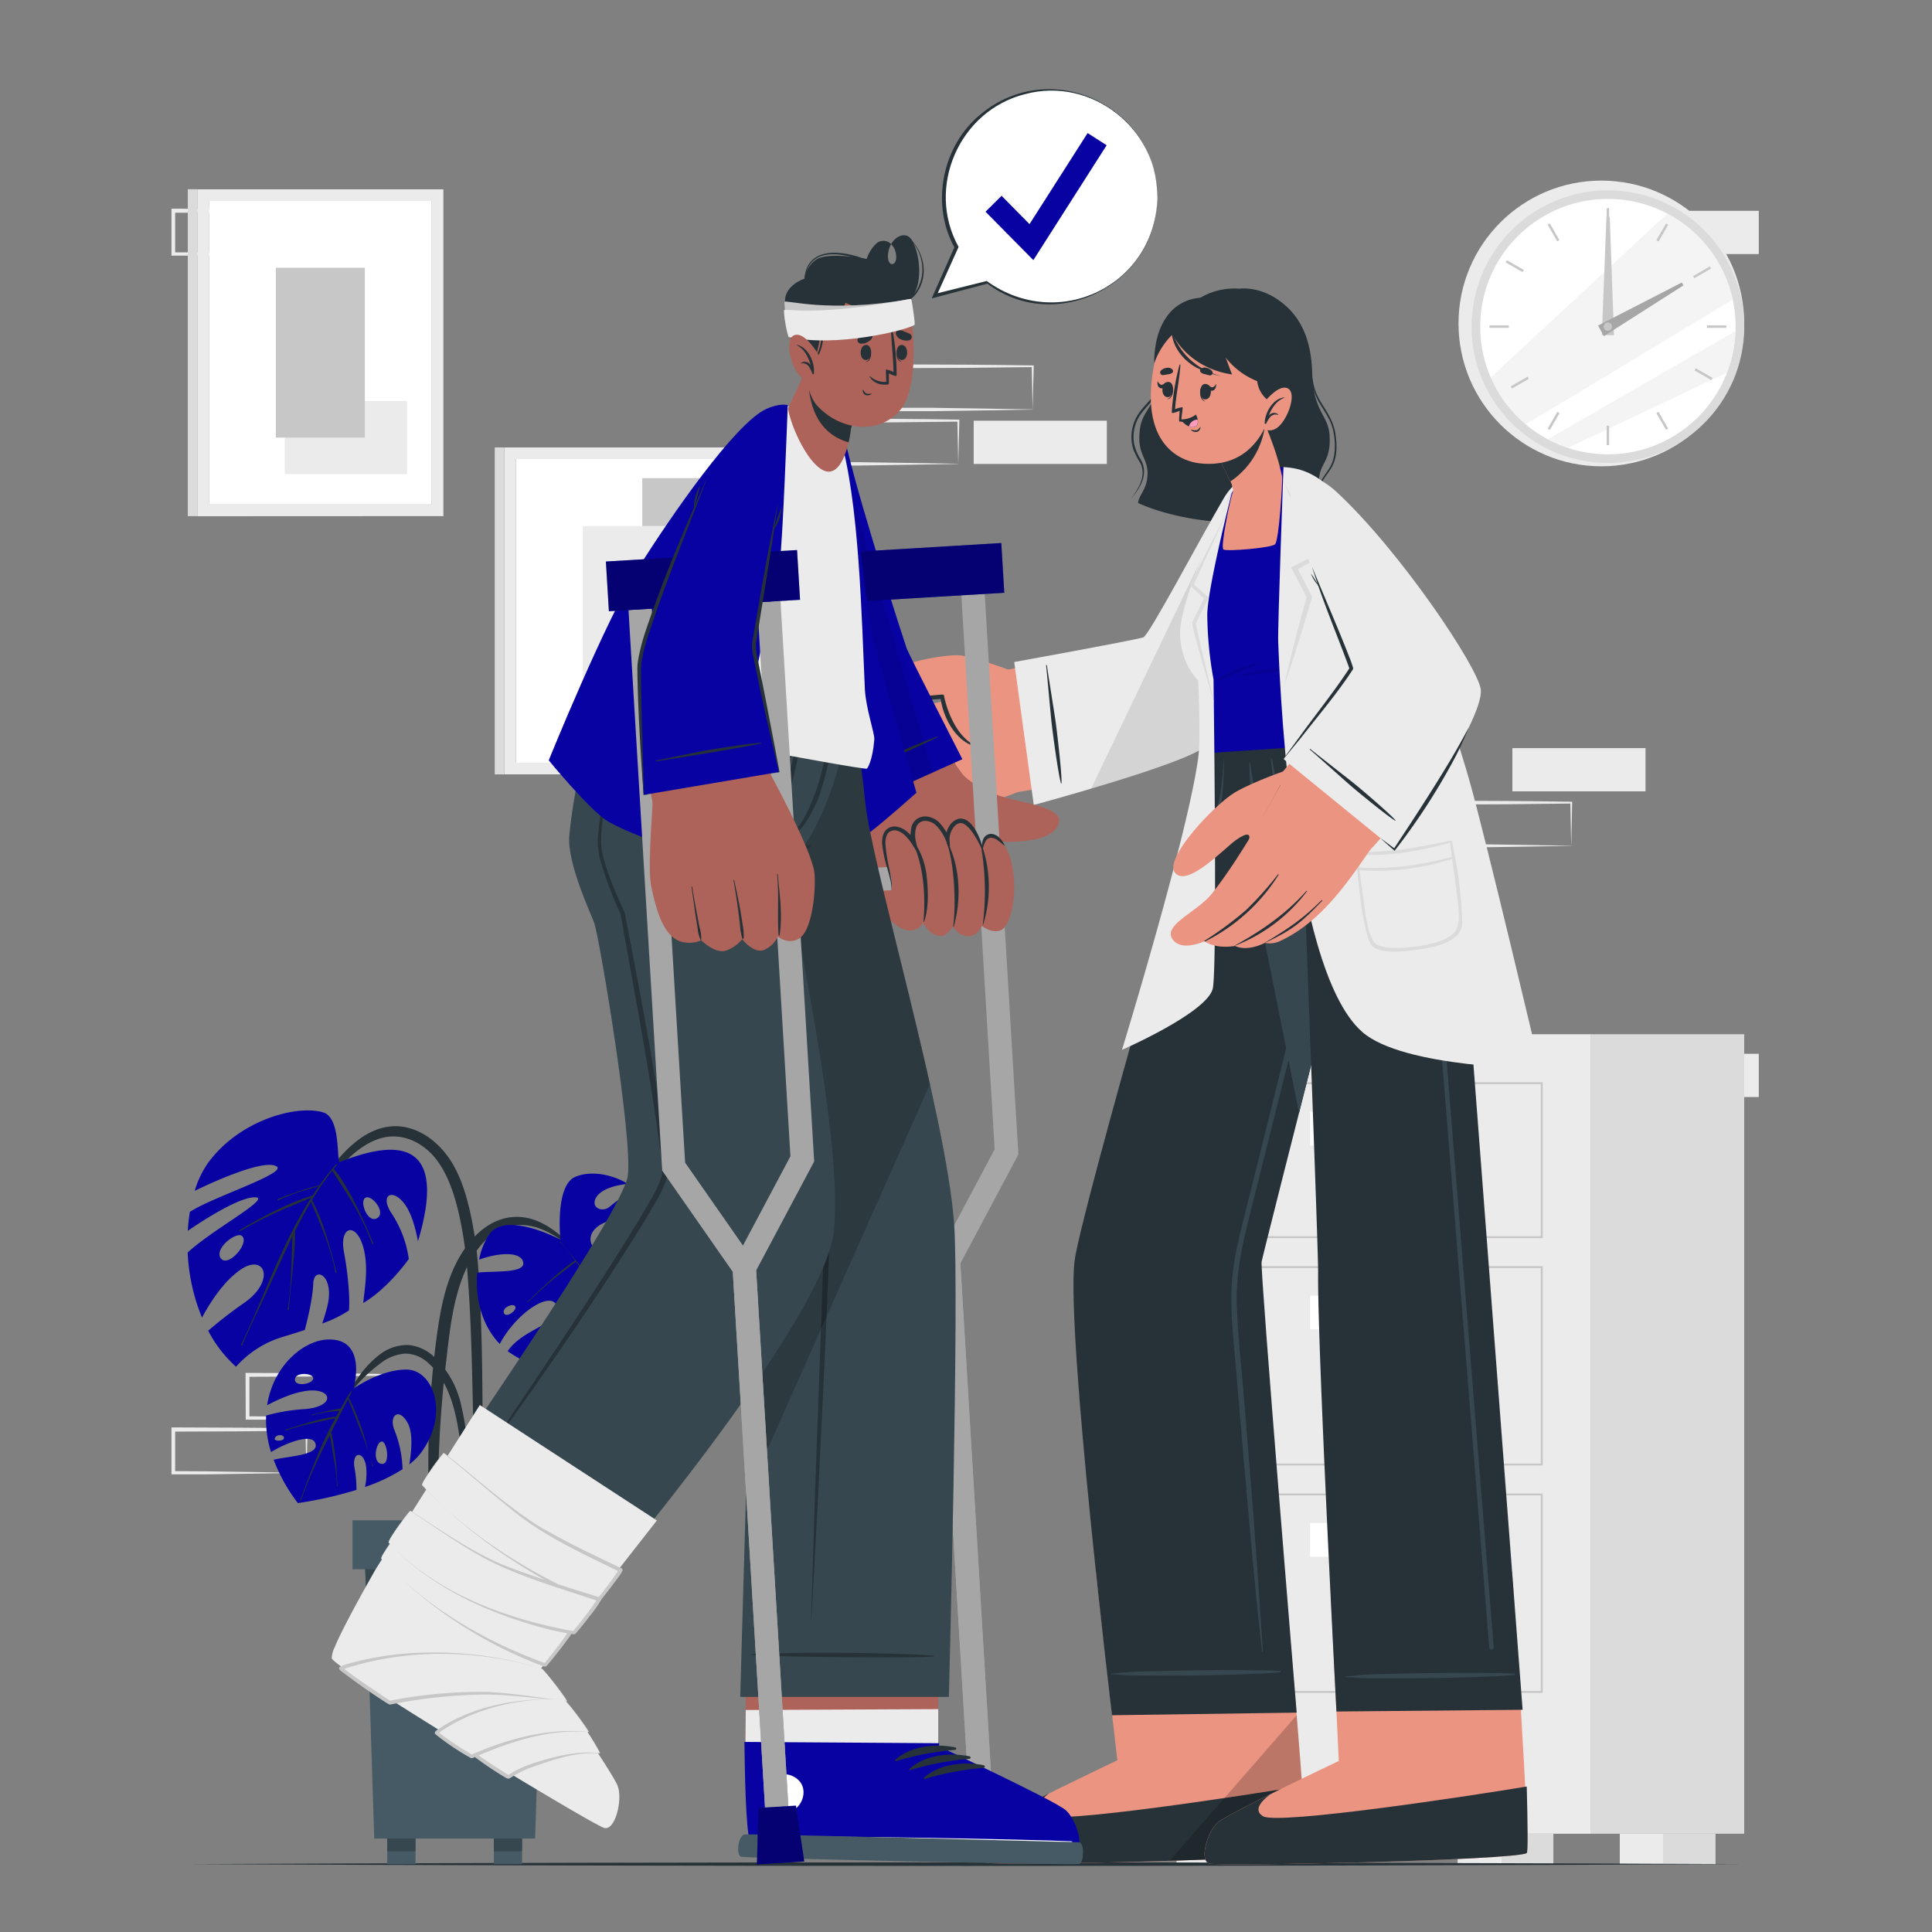 <svg xmlns="http://www.w3.org/2000/svg" viewBox="0 0 500 500"><rect x="0" y="0" width="500" height="500" fill="#808080" stroke="none"/><g id="freepik--background-complete--inject-66"><path d="M98.51,367c-5.74.1-20.21.35-25.76.41l-8.7,0H63.6V367l-.05-11.19v-.5h.5l17.23.07c4.29,0,12.94.13,17.23.19h.25v.24L98.51,367Zm0,0-.24-11.19.24.24c-4.3.06-12.93.15-17.23.19l-17.23.07.5-.5,0,11.19-.46-.46,8.54.05c5.46.06,20.27.31,25.92.41Z" style="fill:#ebebeb"></path><path d="M79.29,381.15c-5.74.1-20.22.35-25.77.41l-8.69,0h-.45v-.46l0-11.19v-.5h.5l17.23.07c4.29,0,12.94.13,17.23.19h.25V370l-.24,11.19Zm0,0L79.05,370l.24.24c-4.3.06-12.93.15-17.23.19l-17.23.07.5-.5,0,11.19-.45-.46,8.54.05c5.46.06,20.27.31,25.92.41Z" style="fill:#ebebeb"></path><rect x="391.4" y="193.61" width="34.46" height="11.19" style="fill:#ebebeb"></rect><path d="M406.63,218.91c-5.74.1-20.21.35-25.76.41l-8.7.05h-.45v-.46l-.05-11.19v-.5h.5l17.23.07c4.29,0,12.94.13,17.23.19h.25v.24l-.24,11.19Zm0,0-.24-11.19.24.24c-4.3.06-12.93.15-17.23.19l-17.23.07.5-.5,0,11.19-.46-.45,8.54,0c5.46.06,20.27.31,25.92.41Z" style="fill:#ebebeb"></path><path d="M79.29,65.75c-5.74.1-20.22.35-25.77.41l-8.69,0h-.45v-.46l0-11.19v-.5h.5l17.23.07c4.29,0,12.94.13,17.23.19h.25v.24l-.24,11.19Zm0,0-.24-11.19.24.24c-4.3.06-12.93.15-17.23.19l-17.23.07.5-.5,0,11.19-.45-.45,8.54,0c5.46.06,20.27.31,25.92.41Z" style="fill:#ebebeb"></path><path d="M267.23,106c-5.74.1-20.22.35-25.77.41l-8.69,0h-.45V106l0-11.19v-.5h.5l17.23.07c4.29,0,12.94.13,17.23.19h.25v.24L267.23,106Zm0,0L267,94.77l.24.24c-4.3.06-12.93.15-17.23.19l-17.23.07.5-.5L233.22,106l-.45-.46,8.54,0c5.46.06,20.27.31,25.92.41Z" style="fill:#ebebeb"></path><path d="M248,120.07c-5.74.1-20.22.35-25.77.41l-8.69,0h-.46v-.46l0-11.19v-.5h.5l17.23.07c4.29,0,12.94.13,17.23.19h.24v.24L248,120.07Zm0,0-.24-11.19.24.24c-4.3.06-12.94.15-17.23.19l-17.23.07.5-.5L214,120.07l-.45-.46,8.53,0c5.47.06,20.28.31,25.93.41Z" style="fill:#ebebeb"></path><rect x="251.99" y="108.88" width="34.46" height="11.19" style="fill:#ebebeb"></rect><rect x="420.71" y="272.72" width="34.46" height="11.19" style="fill:#ebebeb"></rect><rect x="420.71" y="54.56" width="34.46" height="11.19" style="fill:#ebebeb"></rect><rect x="294.75" y="267.66" width="117.01" height="206.91" style="fill:#ebebeb"></rect><rect x="411.76" y="267.66" width="39.64" height="206.91" style="fill:#dbdbdb"></rect><path d="M399.26,320.43h-92V280.08h92Zm-91.51-.5h91V280.58h-91Z" style="fill:#c7c7c7"></path><rect x="339.05" y="287.72" width="28.41" height="8.72" style="fill:#fff"></rect><path d="M399.26,379.27h-92V327.68h92Zm-91.51-.5h91V328.18h-91Z" style="fill:#c7c7c7"></path><rect x="339.05" y="335.32" width="28.41" height="8.72" style="fill:#fff"></rect><path d="M399.26,438.12h-92v-51.6h92Zm-91.51-.5h91V387h-91Z" style="fill:#c7c7c7"></path><rect x="339.05" y="394.16" width="28.41" height="8.72" style="fill:#fff"></rect><rect x="430.58" y="474.57" width="13.41" height="7.87" transform="translate(874.56 957.01) rotate(180)" style="fill:#dbdbdb"></rect><rect x="419.2" y="474.57" width="11.37" height="7.87" style="fill:#ebebeb"></rect><rect x="388.6" y="474.57" width="13.41" height="7.87" transform="translate(790.61 957.01) rotate(180)" style="fill:#dbdbdb"></rect><rect x="377.23" y="474.57" width="11.37" height="7.87" style="fill:#ebebeb"></rect><rect x="315.87" y="474.57" width="13.41" height="7.87" transform="translate(645.15 957.01) rotate(180)" style="fill:#dbdbdb"></rect><rect x="304.5" y="474.57" width="11.37" height="7.87" style="fill:#ebebeb"></rect><circle cx="414.43" cy="83.71" r="36.97" style="fill:#ebebeb"></circle><circle cx="416.12" cy="84.53" r="35.28" transform="translate(290.12 490.03) rotate(-84.22)" style="fill:#dbdbdb"></circle><circle cx="416.12" cy="84.53" r="33.05" transform="translate(296.93 492.08) rotate(-85.18)" style="fill:#fff"></circle><path d="M448.42,77.52c-15.05,9.12-39.78,24.08-53.61,32.28a33.14,33.14,0,0,1-9-12.15l45.73-42.38A33.09,33.09,0,0,1,448.42,77.52Z" style="fill:#ebebeb;opacity:0.5"></path><path d="M449.15,85.69A32.78,32.78,0,0,1,447,96.43l-41.22,19.49a32.48,32.48,0,0,1-5.2-2.24C413,106.49,435.74,93.4,449.15,85.69Z" style="fill:#ebebeb;opacity:0.5"></path><rect x="415.8" y="53.88" width="0.64" height="5.01" style="fill:#c7c7c7"></rect><rect x="401.73" y="57.65" width="0.64" height="5.01" transform="translate(23.78 209.07) rotate(-30)" style="fill:#c7c7c7"></rect><rect x="391.43" y="67.95" width="0.64" height="5.01" transform="matrix(0.5, -0.87, 0.87, 0.5, 134.84, 374.48)" style="fill:#c7c7c7"></rect><rect x="385.47" y="84.21" width="5.01" height="0.64" style="fill:#c7c7c7"></rect><rect x="389.24" y="98.29" width="5.01" height="0.64" transform="matrix(0.87, -0.5, 0.5, 0.87, 3.19, 209.1)" style="fill:#c7c7c7"></rect><rect x="399.54" y="108.59" width="5.01" height="0.64" transform="translate(106.88 402.81) rotate(-60.03)" style="fill:#c7c7c7"></rect><rect x="415.8" y="110.17" width="0.64" height="5.01" style="fill:#c7c7c7"></rect><rect x="429.87" y="106.4" width="0.64" height="5.01" transform="translate(3.18 229.69) rotate(-30)" style="fill:#c7c7c7"></rect><rect x="440.18" y="96.1" width="0.64" height="5.01" transform="matrix(0.5, -0.87, 0.87, 0.5, 134.84, 430.77)" style="fill:#c7c7c7"></rect><rect x="441.76" y="84.21" width="5.01" height="0.64" style="fill:#c7c7c7"></rect><rect x="437.99" y="70.14" width="5.01" height="0.64" transform="translate(23.79 229.7) rotate(-30)" style="fill:#c7c7c7"></rect><rect x="427.69" y="59.84" width="5.01" height="0.64" transform="translate(163.13 402.74) rotate(-60.02)" style="fill:#c7c7c7"></rect><polygon points="416.6 56.15 417.69 86.76 414.55 86.72 415.75 56.14 416.6 56.15" style="fill:#c7c7c7"></polygon><polygon points="435.67 73.86 415.07 87 413.58 84.25 435.26 73.11 435.67 73.86" style="fill:#a6a6a6"></polygon><path d="M417.19,84.53a1.07,1.07,0,1,1-1.07-1.07A1.07,1.07,0,0,1,417.19,84.53Z" style="fill:#c7c7c7"></path><rect x="133.51" y="118.8" width="57.69" height="78.6" style="fill:#fff"></rect><rect x="166.22" y="123.74" width="15.06" height="64.43" style="fill:#c7c7c7"></rect><path d="M194.2,200.4V115.8H130.51v84.6Zm-60.69-81.6H191.2v78.6H133.51Z" style="fill:#ebebeb"></path><rect x="150.84" y="136.12" width="23.04" height="43.95" style="fill:#ebebeb"></rect><rect x="128.05" y="115.79" width="2.46" height="84.61" transform="translate(258.55 316.2) rotate(180)" style="fill:#dbdbdb"></rect><rect x="54.06" y="51.97" width="57.69" height="78.6" style="fill:#fff"></rect><rect x="73.7" y="103.78" width="31.65" height="18.93" style="fill:#ebebeb"></rect><path d="M114.75,133.57V49H51.06v84.6ZM54.06,52h57.69v78.6H54.06Z" style="fill:#ebebeb"></path><rect x="71.39" y="69.3" width="23.03" height="43.95" style="fill:#c7c7c7"></rect><rect x="48.6" y="48.96" width="2.46" height="84.61" transform="translate(99.66 182.54) rotate(180)" style="fill:#dbdbdb"></rect></g><g id="freepik--Floor--inject-66"><path d="M48.6,482.44c129-.61,273.77-.62,402.8,0-129,.62-273.77.61-402.8,0Z" style="fill:#263238"></path></g><g id="freepik--Plant--inject-66"><path d="M123.86,329.55a100.66,100.66,0,0,0-2.37-16.67c-1.17-4.93-2.84-10-5.95-14.06-2.84-3.72-6.93-6.69-11.67-7.27C99.3,291,95,293,91.58,295.91c-4.24,3.56-7.48,8.29-10.53,12.87A158.31,158.31,0,0,0,72,324.7c-.09.18.18.33.27.15a98,98,0,0,1,8.14-13.32,82.7,82.7,0,0,1,9.36-11.34c3.14-3.06,7.13-5.93,11.68-6.07s8.69,2.39,11.42,5.88c3,3.9,4.59,8.77,5.75,13.51a101.27,101.27,0,0,1,2.35,15.87c.89,11,1.13,22,1.38,33q.21,9.34.28,18.69,0,4.74.08,9.47a56.87,56.87,0,0,0,.37,9.14c.1.61,1.1.55,1.21,0a54.39,54.39,0,0,0,.41-8.66c0-3,.08-6,.11-9q.08-8.71.07-17.45C124.8,352.92,124.66,341.2,123.86,329.55Z" style="fill:#263238"></path><path d="M88,300.73c-1,.39.36-11.31-4.25-12.8-6.52-2.12-21.46,1.7-29.74,12.8a24.5,24.5,0,0,0-3.61,7.45c4.11-2,17.71-8.28,21.12-6.35,3.1,1.76-16.38,7.87-22.38,11.8a47.57,47.57,0,0,0-.54,4.91c3.51-2.42,13.07-8.68,17.34-8.68,4.74,0-11,8.33-17.37,14.3A50,50,0,0,0,52.28,341c1.63-3.08,5.22-9.09,9.86-12.33,6.43-4.5,9.25,2.73,1.14,8.45-4.32,3-7.43,5.57-9.4,7.27a33,33,0,0,0,7.2,9.32,26.44,26.44,0,0,1,10.57-7.22c1.57-.55,4.14-1.26,7.23-2.3.54-2,2.06-8.09,2.19-12,.18-4.76,5.82-2.12,3.53,6.33-.43,1.59-.83,2.9-1.2,4a31.56,31.56,0,0,0,6.9-3.37c.3-2.77-.16-9.14-1.29-15.15-1.41-7.49,4.29-8,5.53,1.41.57,4.35-.26,8.87-.53,11.8,6.45-3.76,11.79-11.39,11.79-11.39a28.62,28.62,0,0,0-4.46-11.8c-3.18-4.79.26-6.67,3.43-2.35,1.77,2.41,2.82,6.46,3.4,9.56C115,298.54,106.56,293.27,88,300.73ZM57.12,325.62c-1.76-2.55,4.32-7.22,5.63-5.63C64.45,322,58.88,328.18,57.12,325.62Zm40.64-10.47c-2.47,1.79-4.83-4.13-3.23-5.14S99.86,313.62,97.76,315.15Z" style="fill:#0802A3"></path><path d="M92.1,311.82c-.83-1.65-1.71-3.3-2.66-4.89a29.42,29.42,0,0,0-3.06-4.44c.26-.32.52-.65.79-1,.11-.13-.08-.32-.19-.19l-.91,1.08a.24.24,0,0,0-.13.15c-1.15,1.37-2.22,2.79-3.25,4.23a47.93,47.93,0,0,0-5.38,1.56c-1.82.61-3.62,1.24-5.39,2-.18.08-.09.39.09.3,1.75-.77,3.53-1.52,5.34-2.13s3.46-1,5.2-1.52c-.57.8-1.12,1.6-1.65,2.42a64,64,0,0,0-9.52,3.88c-3.21,1.53-6.31,3.3-9.39,5.09-.17.1,0,.37.17.26a103,103,0,0,1,9.34-4.83c3-1.4,6.06-2.54,9.06-3.87C73,321.74,68.46,335.36,62.39,348c-.08.18.2.33.28.15,1.85-4.43,4-8.74,6-13.09,1.81-3.9,3.58-7.83,5.39-11.74.53-1.14,1.08-2.28,1.63-3.42-.33,6.3-.19,12.72-1.23,18.95a.16.16,0,1,0,.31,0c.44-6.74,1.63-13.38,1.58-20.15,0,0,0-.06,0-.09,1.29-2.58,2.65-5.12,4.13-7.59,2.51,5.9,5.14,11.89,6.31,18.23,0,.19.36.11.3-.09-1.7-6.36-3.28-12.72-6.34-18.59A71.48,71.48,0,0,1,86,302.91c.84,1.57,1.92,3,2.87,4.55s1.85,2.94,2.72,4.45a64.79,64.79,0,0,1,4.73,10c.07.19.38.09.3-.09C95.22,318.46,93.76,315.08,92.1,311.82Z" style="fill:#263238"></path><path d="M151.75,326.18c-4.86-4.87-10.5-11.27-18-11.25-7.24,0-12.57,5.84-15.63,11.86-3.2,6.29-4.35,13.41-5.26,20.34a249.4,249.4,0,0,0-1.92,25c-.13,4.64-.11,9.29,0,13.93A92,92,0,0,0,112,400.15a.7.7,0,0,0,1.38,0c.22-3.91.06-7.84,0-11.75s0-7.71.18-11.56c.29-7.79.85-15.57,1.77-23.32.8-6.76,1.43-13.72,3.46-20.25,1.82-5.9,5.25-12.64,11.22-15.23,8.15-3.53,16.12,2.92,21.45,8.38C151.64,326.52,151.89,326.32,151.75,326.18Z" style="fill:#263238"></path><path d="M166.52,333.79c-6.51-.66-4.72-4.2,1.21-2.65a27.17,27.17,0,0,1,8.84,4.24c0-5.36-.62-10.81-2.62-15.42-5.44-1.36-10.38,1-15.46,3.41s-8.46-3.79-2.5-6.75a18.89,18.89,0,0,1,16.11-.29,26.24,26.24,0,0,0-1.45-2.28,27.16,27.16,0,0,0-5-5.5c-4.44.36-6.9,3.09-8.22,4-1.87,1.23-4.81-.21-3-2.87,1.46-2.09,5.09-3,8.1-3.29-5.36-3.15-10.69-3.16-13.72-1.79-5.25,2.39-3.77,16.22-3.77,16.22s-13.76-7.36-18.27-1.57A17.18,17.18,0,0,0,124,326c4.87-1.8,10.85-2.23,11.41.69s-7.63,2.17-11.91,2.67c-.51,6.16.92,13.36,5.84,18.46,4.18-8,13.46-14.14,14.79-9.71s-8.66,5.56-12.74,11.56a27.14,27.14,0,0,0,5.72,3.19c2.23-3.35,6-7.95,7.74-6.55s-2.89,4.66-5.93,7.28a86.29,86.29,0,0,0,13.25,3.64c1.1-4.63,3.23-9,5.26-8.56s-1.91,5.24-3.62,8.9a133.27,133.27,0,0,0,18.21,2.3c.37-.1,2.87-7.42,4-16.52a26.26,26.26,0,0,0-9.46-1.89c-4.6-.22-5-5.46,1.85-4.73a17.63,17.63,0,0,1,8,3.3c.06-1,.12-1.95.16-2.94h0A26,26,0,0,0,166.52,333.79Zm-1.71-7.17c.7-1.55,4.91-1,4.5.92S164.23,328,164.81,326.62Zm-34.44,13c-.25-1.31,2.56-2.5,3-1.45S130.72,341.37,130.37,339.63Zm19.8,10.73c-2.23-1.17,1-6.26,3-5.44C154.87,345.59,152.41,351.53,150.17,350.36Z" style="fill:#0802A3"></path><path d="M171.2,358.8c-3.09-5.17-6.14-10.36-9.39-15.44q-2.26-3.54-4.74-6.94c.25-.05.5-.13.74-.18L159,336c1-.16,1.91-.3,2.86-.39s1.81-.14,2.72-.16a13.41,13.41,0,0,1,2.9.16c.11,0,.13-.16,0-.16-1,0-1.95-.09-2.92-.1s-1.88,0-2.81.07-1.76.14-2.63.27l-1.44.25a8.41,8.41,0,0,0-.87.19c-1.68-2.3-3.41-4.56-5.21-6.77a61.89,61.89,0,0,1,16.92-5.4c.1,0,.06-.17,0-.15a57.49,57.49,0,0,0-17.16,5.2l-3-3.62c-1.12-1.34-2.32-2.65-3.33-4.08-.06-.1-.2,0-.12.09a60.7,60.7,0,0,1,3.92,4.8h0a59.67,59.67,0,0,0-6.29,5.05c-2.05,1.82-4.06,3.7-6,5.64a.08.08,0,0,0,.11.11q2.88-2.86,6-5.48c2.09-1.73,4.29-3.32,6.39-5a0,0,0,0,0,0,0l1.44,1.89c.25.31.49.63.73.95,0,0,0,0,.05.07q1.22,1.56,2.4,3.15a25.77,25.77,0,0,0-2.39,4.3c-.69,1.46-1.29,3-1.85,4.48a65.88,65.88,0,0,0-2.58,9.69c0,.09.14.14.15,0a55.94,55.94,0,0,1,2.82-9.49c.6-1.58,1.28-3.12,2-4.66s1.42-2.74,2-4.15c.69.92,1.38,1.84,2.06,2.78.2.27.38.55.58.82,0,.06,0,.14.07.14h0c2.12,3,4.14,6,6.11,9.07a2.48,2.48,0,0,0-.27.67c-.13.37-.25.75-.36,1.12a23.17,23.17,0,0,0-.53,2.3c-.14.73-.24,1.47-.31,2.2a19,19,0,0,1-.19,2.51c0,.12.18.13.15,0a8,8,0,0,1,.18-2.34c.11-.79.26-1.59.44-2.37s.36-1.42.57-2.12c.11-.35.22-.69.34-1,.06-.18.15-.38.21-.57q1.38,2.16,2.73,4.35c1.78,2.89,3.54,5.79,5.32,8.68C171.06,359.07,171.29,359,171.2,358.8Z" style="fill:#263238"></path><path d="M123.54,398.48c-.08-2.93-.54-5.88-.86-8.79s-.65-5.85-1-8.78c-.6-5.64-.94-11.4-2.26-16.93a24.6,24.6,0,0,0-6.89-12.66,11.24,11.24,0,0,0-6.76-3.23,11.66,11.66,0,0,0-7.17,2.22,24.79,24.79,0,0,0-6,6.35,60.46,60.46,0,0,0-4.7,7.64c-.06.1.1.16.16.07A38.91,38.91,0,0,1,98.24,353a12,12,0,0,1,6.42-2.68,8.73,8.73,0,0,1,6.22,2.48c3.41,3,5.39,7.34,6.56,11.63,1.4,5.08,1.85,10.43,2.55,15.64q.62,4.63,1.21,9.29c.41,3.08.67,6.25,1.32,9.28A.51.51,0,0,0,123.54,398.48Z" style="fill:#263238"></path><path d="M105.35,354.45c-6.73-.13-13.85,4.89-13.85,4.89s3.78-13.09-6.74-12.67c-6.26.25-14.06,6.81-15.63,17,2.41-1.28,7.5-3.74,11.52-3.82,5.45-.1,5.82,4.17-1.7,4.82a47.17,47.17,0,0,0-10.08,1.67,28.21,28.21,0,0,0,1.27,9.45c4.19-2.55,11.36-5.25,11.57-1.74.15,2.61-7.24,2.82-10.89,3.73A43.94,43.94,0,0,0,77.09,389a100.9,100.9,0,0,0,15.16-3.42,29.07,29.07,0,0,0-.47-5.48c-.9-4.67,2.54-4.75,3-.27a16.55,16.55,0,0,1-.32,5,44.63,44.63,0,0,0,9.72-4.59A29.66,29.66,0,0,0,102,369.9c-1.34-3.65,1.32-5.75,3.55-1.55,1.45,2.7.86,7.78.38,10.64a16.3,16.3,0,0,0,3.19-3.25C116.33,365.73,112.06,354.6,105.35,354.45Zm-29,2.42c.24-1.89,4.94-1.53,4.7-.06S76.06,359,76.34,356.87ZM71.1,372.25c.46-1.21,2.48-1,2.39-.08S70.79,373,71.1,372.25ZM99,378.85c-2.73.11-1.83-5.56-.24-5.78C100.09,372.87,101.07,378.76,99,378.85Z" style="fill:#0802A3"></path><path d="M96.55,379.36c-.26-.7-.49-1.42-.71-2.14.2.73.38,1.46.52,2.19C96.39,379.56,96.61,379.5,96.55,379.36Z" style="fill:#263238"></path><path d="M93.78,370.25c-.5-1.45-1-2.89-1.61-4.32-.31-.76-.62-1.51-1-2.26a9.34,9.34,0,0,0-.94-1.9,14.54,14.54,0,0,0,.85-1.84.05.05,0,0,0-.09-.05A20.3,20.3,0,0,0,89,363.06c-.3.49-.57,1-.86,1.5a13.27,13.27,0,0,0-1.77.27c-.63.12-1.26.24-1.89.39l-1.87.43c-.62.15-1.24.35-1.87.45-.14,0-.08.25.06.2a11.89,11.89,0,0,1,2-.52c.6-.13,1.2-.23,1.82-.32s1.22-.16,1.83-.23l1.4-.11-.76,1.32-.11.22a5.52,5.52,0,0,0-1.51.18c-.55.09-1.09.2-1.63.31-1.09.25-2.19.51-3.27.81-2.28.63-4.52,1.36-6.77,2.1-.13,0-.05.23.08.18a64,64,0,0,1,6.8-1.88c1.07-.25,2.15-.49,3.23-.72l1.62-.34a10.46,10.46,0,0,0,1.26-.28c-1.16,2.14-2.25,4.31-3.25,6.53-2.18,4.83-4,9.8-5.89,14.75a.1.1,0,0,0,.19.08A135.32,135.32,0,0,1,84.06,374c.42-.86.86-1.71,1.28-2.56,0,.17.08.35.11.52.11.59.22,1.17.31,1.76.2,1.17.4,2.34.58,3.52a41,41,0,0,1,.84,7.31c0,.15.23.15.21,0-.19-1.16-.19-2.38-.27-3.56s-.16-2.46-.31-3.69-.28-2.36-.48-3.53c-.1-.59-.2-1.17-.31-1.76a3.36,3.36,0,0,0-.33-1.27c.62-1.24,1.23-2.48,1.85-3.71s1.18-2.31,1.78-3.46c.25-.48.53-1,.8-1.47a12.29,12.29,0,0,0,.7,1.77l.81,2c.6,1.47,1.16,2.95,1.72,4.44.8,2.1,1.68,4.26,2.33,6.45C95,374.56,94.5,372.37,93.78,370.25Z" style="fill:#263238"></path><path d="M95.84,377.22c0-.17-.11-.34-.16-.51C95.73,376.88,95.78,377.05,95.84,377.22Z" style="fill:#263238"></path><polygon points="141.13 399.79 140.39 415.45 138.49 475.81 96.85 475.81 94.94 415.45 94.2 399.79 141.13 399.79" style="fill:#455a64"></polygon><polygon points="141.13 399.79 140.66 409.7 94.72 410.81 94.2 399.79 141.13 399.79" style="fill:#37474f"></polygon><rect x="91.24" y="393.46" width="52.85" height="12.66" style="fill:#455a64"></rect><rect x="100.22" y="475.81" width="7.31" height="6.63" style="fill:#455a64"></rect><rect x="100.22" y="475.81" width="7.31" height="3.31" style="fill:#37474f"></rect><rect x="127.81" y="475.81" width="7.3" height="6.63" style="fill:#455a64"></rect><rect x="127.81" y="475.81" width="7.3" height="3.31" style="fill:#37474f"></rect></g><g id="freepik--character-2--inject-66"><path d="M255.62,482.1c2.63.82,79.38-.83,82.18-2.7,1.08-.7-5.5-73.4-5.5-73.4l-48.67.93,5.53,48.63S260.84,469,258,471.36,253,481.29,255.62,482.1Z" style="fill:#eb9481"></path><path d="M255.62,482.1c2.62.82,79.38-.84,82.18-2.71.34-.21.44-7.59-.78-17.21-13.92,2.34-63.6,10-67.47,7.69-2.69-1.59-.31-4.06,1.9-5.73-6.34,3.16-12.26,6.2-13.48,7.22C255.13,473.73,253,481.3,255.62,482.1Z" style="fill:#263238"></path><path d="M337.8,479.39c-1.25.84-17.42,1.64-35.09,2.18l32.88-37.68C337,461.66,338.32,479.05,337.8,479.39Z" style="opacity:0.2"></path><path d="M287.79,443.9l47.79-.67s-9.47-114.46-9.08-116.66c.51-2.82,34.41-135.76,34.41-135.76h-45.6s-36,123.91-37.26,135.85C276,345.94,287.79,443.9,287.79,443.9Z" style="fill:#263238"></path><path d="M331.28,432.44c-2.82-.2-5.68-.17-8.51-.2s-5.66-.05-8.5,0c-5.67,0-11.33.14-17,.3-1.55,0-3.1.09-4.65.16s-3.3.36-5,.42a.1.1,0,0,0,0,.2c1.39,0,2.78.22,4.17.26s2.89.06,4.34.06q4.24,0,8.5,0c5.66,0,11.33-.12,17-.35,3.19-.14,6.42-.18,9.61-.5A.15.15,0,0,0,331.28,432.44Z" style="fill:#37474f"></path><path d="M350.88,201.55c-4.08,14.45-7.81,29-11.47,43.59s-7.3,29.15-10.92,43.73q-2.73,10.94-5.44,21.87c-1.77,7.1-3.82,14.23-4.26,21.57s.51,15,1.13,22.4,1.26,14.92,1.91,22.38C323.14,392,324.4,407,326,421.85c.2,1.86.4,3.73.59,5.59,0,.16.26.16.25,0-1-14.94-2-29.87-3.21-44.79q-.9-11.19-1.82-22.38c-.62-7.45-1.48-14.92-1.72-22.39s1.14-14.76,3-22.05q2.67-10.69,5.36-21.4,5.47-21.85,10.92-43.73c4-16.32,8.09-32.68,11.67-49.12A.07.07,0,0,0,350.88,201.55Z" style="fill:#37474f"></path><path d="M360.92,190.81s-14.55,57-24.73,97.18l-19.41-97.18Z" style="fill:#37474f"></path><path d="M312.94,482.28c2.62.82,79.38-.84,82.18-2.71,1.08-.69-3.77-72.67-3.77-72.67l-47.2.17,2.33,48.67s-28.32,13.42-31.19,15.8S310.31,481.47,312.94,482.28Z" style="fill:#eb9481"></path><path d="M312.93,482.28c2.63.82,79.39-.84,82.19-2.71.34-.21.26-7.4,0-17.22-13.92,2.34-64.37,10-68.24,7.7-2.69-1.59-.31-4.07,1.9-5.73-6.34,3.16-12.26,6.2-13.48,7.22C312.45,473.91,310.31,481.47,312.93,482.28Z" style="fill:#263238"></path><path d="M316.78,190.79s2.58,32.25,7.89,40.35a80.81,80.81,0,0,1,13.23,6.59s3.29,86.26,3.23,91.44c-.22,19.38,4.74,113.77,4.74,113.77l48.18-.45s-12.47-164-15.38-201.58c0,0,2.2-12,1.73-18-1.15-14.69-6.69-32.05-6.69-32.05Z" style="fill:#263238"></path><path d="M333.74,221.46c-.18-1.21-.37-2.42-.55-3.62-.34-2.21-.79-4.41-1.18-6.61-.88-5-1.79-10-2.9-15a.11.11,0,0,0-.22,0c.2,2,.43,4,.71,6s.48,4,.76,6c.56,3.95,1.11,7.9,1.78,11.83.26,1.52,1.2,4.23-1,4.7-1.72.37-3-1.32-3.5-2.74a36.06,36.06,0,0,1-1.16-5.46c-.35-2-.66-4-.95-6-.61-4.37-1.29-8.72-2-13.07,0-.12-.22-.09-.22,0a132.9,132.9,0,0,0,1,13.37q.42,3.18,1,6.35a22.52,22.52,0,0,0,1.46,5.92,4.81,4.81,0,0,0,3.61,2.9h.1a.16.16,0,0,0-.07.13c0,.71,0,1.42.09,2.13s.21,1.39.34,2.08a16.28,16.28,0,0,0,.54,2.08c.12.32.24.64.39,1a7.28,7.28,0,0,0,.56.88c.08.12.22,0,.23-.07h0c0-.12,0-.23,0-.35v-.06h0c0-.21,0-.41,0-.62s-.13-.68-.2-1c-.15-.68-.34-1.35-.52-2s-.32-1.34-.49-2-.4-1.36-.56-2.06c0,0,0,0-.05-.06a3.13,3.13,0,0,0,3-1.91A5.38,5.38,0,0,0,333.74,221.46Z" style="fill:#37474f"></path><path d="M341.8,238.78a39,39,0,0,0-4.53-3,45.93,45.93,0,0,0-5.17-2.67c-3.49-1.52-7.08-2.55-10.68-3.74-.1,0-.18.14-.07.19,3.48,1.38,6.82,3.22,10.19,4.87,1.66.81,3.33,1.58,5,2.33s3.37,1.62,5.11,2.25C341.8,239.07,341.9,238.87,341.8,238.78Z" style="fill:#37474f"></path><path d="M364.83,211.86c-2.46,0-10.94-.62-13.45-3.43a17.12,17.12,0,0,1-3.13-5.66,54.65,54.65,0,0,1-1.91-6.87c0-.12-.19-.08-.19,0a26.72,26.72,0,0,0,1,7.8c.6,2.15,1.39,4.55,3.13,6.06a12.27,12.27,0,0,0,6.66,2.44,30.8,30.8,0,0,0,7.91-.11A.13.13,0,0,0,364.83,211.86Z" style="fill:#37474f"></path><path d="M311,212.52a8.31,8.31,0,0,0,3.24-2c1.85-2.8,2.3-11.67,2.46-14,0-.12.06-.08.06,0,0,2.61-.09,5.28-.3,7.8a28,28,0,0,1-1,6.06c-.56,1.59-3.68,2.69-4.5,2.33C311,212.76,311,212.52,311,212.52Z" style="fill:#37474f"></path><path d="M391.92,433.15c-2.82-.2-5.67-.17-8.5-.21s-5.67,0-8.51,0c-5.66.06-11.33.15-17,.31-1.56,0-3.1.09-4.65.16s-3.31.36-5,.42c-.13,0-.12.2,0,.2,1.39,0,2.78.22,4.18.26s2.88.05,4.33.05c2.83,0,5.67,0,8.5,0,5.67-.05,11.34-.12,17-.36,3.2-.13,6.43-.17,9.61-.49A.15.15,0,0,0,391.92,433.15Z" style="fill:#37474f"></path><path d="M386,426.87h0a.58.58,0,0,0,.56-.61L371.58,239.47c.13-.82,3.2-11.25,3.47-16.58.29-5.64-5.53-27.59-5.78-28.53a.59.59,0,0,0-1.14.31c.06.22,6,22.71,5.75,28.16s-3.46,16.42-3.47,16.51,15,187,15,187A.58.58,0,0,0,386,426.87Z" style="fill:#37474f"></path><path d="M341.34,124.32c-.14,4,1.88,5.38,1.93,7.51,0,0-9.19,4-24.51,3.43s-24.22-5.1-24.22-5.1c.19-2.12,2.3-3.39,2.44-7.35.15-4.58-2.9-5-1.94-11.94.72-5.16,4.62-5.66,5.58-15.79,1-10.48,5.13-14.57,8.29-16.85a17.33,17.33,0,0,1,11.91-3.51s5.52-.91,11.35,3.93c3,2.48,7.14,7.23,7.42,17.76.27,10.17,4.13,10.94,4.49,16.13C344.57,119.51,341.49,119.74,341.34,124.32Z" style="fill:#263238"></path><path d="M300.22,100.73c1.42-2.86,1.49-6.32,1.35-9.48,0-.16-.22-.17-.22,0-.14,3-.11,6.16-1.42,8.93-1.12,2.4-3.14,4.07-4.7,6.09a11,11,0,0,0-2.42,6.55,10.42,10.42,0,0,0,.55,3.64,23.44,23.44,0,0,0,1.73,3.34c1.76,3.42-.63,6.93-2.56,9.52,0,0,0,.06,0,0,1.59-1.95,3.3-4.1,3.54-6.82a6.23,6.23,0,0,0-.9-3.66,12.21,12.21,0,0,1-1.64-3.91,10.26,10.26,0,0,1,1.94-8.08C297.05,104.8,299,103.12,300.22,100.73Z" style="fill:#263238"></path><path d="M345.61,112.28c-.44-3-1.91-5.22-3.41-7.63a17.56,17.56,0,0,1-1.86-3.73,23.06,23.06,0,0,1-.91-4.68c-.2-1.74-.36-3.48-.73-5.19a31.54,31.54,0,0,0-1.57-5c0-.07-.13,0-.1.06a34.82,34.82,0,0,1,2,9.57,19.57,19.57,0,0,0,2.22,8.25c1.41,2.43,3.15,4.61,3.77,7.49.65,3.06.75,6.85-.88,9.57-1.34,2.23-3.89,4.79-2.67,7.72a.08.08,0,0,0,.15-.06c-1-3.33,2-5.59,3.26-8.17S346,114.94,345.61,112.28Z" style="fill:#263238"></path><path d="M327.2,134.41c-4.5,26.58-12.05,53-16.55,57.08-7,6.28-45,14.24-57.15,14.45-4,.07-6.58-27-3.28-29.69s44-8.39,46.26-9.67c1.21-.69,11.72-20.92,19.74-34.43C323.68,119.59,328.56,126.34,327.2,134.41Z" style="fill:#eb9481"></path><path d="M263.7,204.88c-3.49,1.32-22.31,8.7-27.2,9s-19,0-19.63-3.7,3.56-4,3.56-4-6-1-6.2-4.86,6.21-4,6.21-4-6-1.52-6-5.33,6.55-2.92,6.55-2.92-5.59-1.14-4.25-4.27c1.62-3.77,11.68-.52,17.06-1.22,1.22-.16,24.54-5,24.54-5Z" style="fill:#eb9481"></path><path d="M220.42,189c7.4,2.38,11.05,2.14,18.46.22.15,0,.24.17.09.23-7.09,2.53-11.62,3.49-18.69-.1C219.94,189.17,220.06,188.88,220.42,189Z" style="fill:#263238"></path><path d="M219.86,197.11c7.9,1.8,11.86,1.57,19.77.14.11,0,.16.17.05.2-7.64,2.05-12.19,2.91-19.85.08C219.48,197.4,219.49,197,219.86,197.11Z" style="fill:#263238"></path><path d="M220.83,206.08c7.78,1.19,12.14,1.12,19.64-1.25a.14.14,0,0,1,.1.27c-7.41,3.17-12.85,3.28-19.75,1.22C220.35,206.18,220.34,206,220.83,206.08Z" style="fill:#263238"></path><path d="M262.26,173.79s-9.1-3.49-13.43-4.14-21.39,2.86-20.84,6.58c.71,4.81,10.95,4.72,16,4,0,0,1.64,11.13,9,12.66S262.26,173.79,262.26,173.79Z" style="fill:#eb9481"></path><path d="M228.62,177.49c3.81,3.92,10.33,2.58,15.24,2.26a.46.46,0,0,1,.49.56c1,4.62,3.74,10.84,8.34,12.77a.11.11,0,0,1-.07.21c-5.21-1.39-8.41-7.29-9.18-12.41-5,.4-11.62,1.46-14.86-3.36C228.56,177.5,228.6,177.46,228.62,177.49Z" style="fill:#263238"></path><path d="M267.54,208.33l-5.06-37s29.9-5.4,33.39-6.37c1.48-.42,14.61-25.39,20.88-36.08,4.13-7,12.2-9.08,11.32,6.64-.52,9.2-9.33,52.23-16.7,58C305.51,198.07,267.54,208.33,267.54,208.33Z" style="fill:#ebebeb"></path><path d="M274.72,202.69c.11-2.48-1.1-12.67-1.43-15.21s-2-12.65-2.35-15.25c0-.15-.23-.16-.21,0,.3,2.59,1.18,12.85,1.48,15.39s1.65,12.69,2.37,15.1A.07.07,0,0,0,274.72,202.69Z" style="fill:#263238"></path><path d="M328.07,135.52c-.51,9.21-9.33,52.24-16.7,58-3.41,2.65-17.66,7.23-29,10.6l38.06-79.38C324.39,122,328.72,123.78,328.07,135.52Z" style="opacity:0.1"></path><path d="M313,175.93l0,18.95,60.73-4.07s-19.57-56.59-31.46-65.59c-9.46-7.14-18.62-4.82-23.45,2.25-1.22,1.79-12.3,26.36-12.55,35.72C306.05,171.44,313,175.93,313,175.93Z" style="fill:#0802A3"></path><g style="opacity:0.1"><path d="M326.23,171.54a25.44,25.44,0,0,0-6.12,1.62,32.87,32.87,0,0,0-3,1.47c-.49.28-1,.52-1.49.76a4.06,4.06,0,0,1-1.58.48s-.05.13,0,.13a6.27,6.27,0,0,0,1.5,0,6.4,6.4,0,0,0,1.45-.45c1-.41,2-.91,3.05-1.35a58.54,58.54,0,0,1,6.19-2.36C326.34,171.82,326.33,171.52,326.23,171.54Z" style="fill:#020100"></path><path d="M336.16,172.62a61.22,61.22,0,0,0-8,.56c-1.32.18-2.62.45-3.93.76l-1.86.48c-.68.19-1.33.48-2,.65-.07,0-.05.15,0,.13.65-.14,1.33-.16,2-.26l2-.31c1.31-.2,2.63-.38,3.95-.6,2.64-.43,5.27-.83,7.92-1.16C336.34,172.85,336.3,172.62,336.16,172.62Z" style="fill:#020100"></path></g><path d="M332.16,120.88s-1.53,42-1.36,45.26,2.4,83.89,21.72,100.91c10.67,9.39,46.08,9.49,46.08,9.49s-14.05-59.59-18.45-75c-4.2-14.77-16.86-53.05-32.84-72C341.53,122.64,336.85,121.13,332.16,120.88Z" style="fill:#ebebeb"></path><path d="M332.3,124.6c.61,1.64,1.25,3.28,1.89,4.91s1.28,3.28,1.94,4.91q2,4.89,4,9.77l.22-.57c-1.93,1-3.84,2-5.75,3l-.45.25.22.42,3.83,7.37,0-.35c-1.08,3.85-2.11,7.72-3.1,11.58-.49,1.94-1,3.88-1.44,5.82s-.93,3.88-1.34,5.83c.68-1.89,1.29-3.8,1.93-5.7s1.24-3.82,1.83-5.73c1.19-3.82,2.35-7.66,3.45-11.5l.05-.17-.09-.18-3.82-7.36-.24.67c1.9-1,3.79-2.08,5.67-3.14l.38-.21-.16-.36q-2.16-4.84-4.4-9.67c-.74-1.61-1.51-3.21-2.28-4.82S333.1,126.19,332.3,124.6Z" style="fill:#dbdbdb"></path><path d="M351.79,230.14c.68,6.47,2,13.72,3.52,14.87,2.91,2.17,9.72,1,11.86.71s9.8-1.36,11.06-5.55c.56-1.85-.45-10.87-.91-14-.18-1.29-1.34-7.62-1.53-8.31-.05-.17-.5-.09-.5,0,0,.75.42,3.38.45,3.89-12.12,3.26-19.93,3-24,2.75-.16-1.19-.29-2.12-.47-3.3a68.59,68.59,0,0,0,11.83-.49A126.75,126.75,0,0,0,375.79,218c.1,0,0-.49-.19-.47-1.6.24-7.09,1.55-12.7,2.31a104.63,104.63,0,0,1-12.12.7C350.6,220.65,351.47,227,351.79,230.14Zm4.17,14c-1.58-1.38-2.36-5.86-2.72-8.55-.5-3.7-.89-6.67-1.38-10.38a64,64,0,0,0,23.94-2.93c0,.16,1.16,8,1.42,10.47.34,3.2.63,6.09-.36,7.91-.86,1.56-3.62,3.38-10.41,4.3C361.53,245.66,357.27,245.33,356,244.18Z" style="fill:#dbdbdb"></path><path d="M318.8,127.47s-6.19,24.2-6.36,31.5a98.8,98.8,0,0,0,1.62,16.9s1,73.58-.17,79.83-23.52,16-23.52,16,17.32-56.52,19.78-76c.62-4.87-.06-19.63-.06-19.63s-4.51-4-4.69-12S315,134.11,318.8,127.47Z" style="fill:#ebebeb"></path><path d="M317.12,133.34c-.54,1.45-7.08,15.4-8.25,18.25l-.12-.54c1.26,1.1,2.51,2.22,3.75,3.34l.29.27-.18.37-3.18,6.39.05-.31c.46,3.64,4.56,19.18,4.71,21-.33-1.8-5.17-17.23-5.65-20.87l0-.17.07-.14,3.17-6.4.12.64q-1.86-1.69-3.68-3.43l-.25-.23.13-.31C309.31,148.38,316.46,134.72,317.12,133.34Z" style="fill:#dbdbdb"></path><path d="M319.2,126.9c-.69,1.44-3.46,14.75-2.57,15.31s12.28-.41,13.34-1.33,2-16.62,1.84-17.6S319.2,126.9,319.2,126.9Z" style="fill:#eb9481"></path><path d="M331.81,123.28c0,1.22-3.71,10.06-9.06,11.08-1.75.33-4-9.1-4-9.1l-.32-.66-4.52-9.23,9.68-10.09,1.43-1.37s1.07,2.6,2.37,5.86l.18.46c.08.19.16.36.22.53.2.49.4,1,.59,1.48s.3.74.44,1.15l.44,1.19A66.57,66.57,0,0,1,331.81,123.28Z" style="fill:#eb9481"></path><path d="M327.42,109.77a20.61,20.61,0,0,1-9,14.83l-4.52-9.23,9.68-10.09,1.43-1.37S326.12,106.51,327.42,109.77Z" style="fill:#263238"></path><path d="M298.07,98.32c-2,17.91,8.48,21.15,12.34,21.58,3.51.39,15.5,1.28,19.36-16.33S326,79.36,318,78,300.1,80.41,298.07,98.32Z" style="fill:#eb9481"></path><path d="M301,97.08a10.19,10.19,0,0,0,1.23-.21,2,2,0,0,0,1.21-.44.63.63,0,0,0,0-.79,1.59,1.59,0,0,0-1.55-.43,2.32,2.32,0,0,0-1.5.76A.69.69,0,0,0,301,97.08Z" style="fill:#263238"></path><path d="M313.09,97.15c-.42-.07-.8-.2-1.21-.31a2,2,0,0,1-1.17-.55.63.63,0,0,1,0-.78,1.58,1.58,0,0,1,1.58-.3,2.31,2.31,0,0,1,1.43.88A.69.69,0,0,1,313.09,97.15Z" style="fill:#263238"></path><path d="M303.53,100.14s-.1.06-.1.11c0,1.23-.17,2.64-1.29,3,0,0,0,.08,0,.07C303.51,103.18,303.74,101.3,303.53,100.14Z" style="fill:#263238"></path><path d="M302.46,98.84c-2-.19-2.2,3.77-.38,3.94S304.11,99,302.46,98.84Z" style="fill:#263238"></path><path d="M301.62,99.05c-.32.19-.66.56-1,.56s-.73-.44-1-.87c0,0-.06,0-.07,0-.06.76.14,1.56.86,1.74s1.18-.44,1.4-1.19C301.85,99.2,301.75,99,301.62,99.05Z" style="fill:#263238"></path><path d="M310.71,100.6s.1.06.09.11c-.08,1.23,0,2.64,1.11,3.1,0,0,0,.07,0,.06C310.55,103.63,310.43,101.74,310.71,100.6Z" style="fill:#263238"></path><path d="M311.86,99.36c2-.07,2,3.9.14,4S310.2,99.42,311.86,99.36Z" style="fill:#263238"></path><path d="M312.69,99.62c.31.22.62.6,1,.62s.76-.4,1-.81c0,0,.06,0,.06,0,0,.75-.24,1.54-1,1.69s-1.15-.52-1.33-1.28C312.45,99.75,312.56,99.54,312.69,99.62Z" style="fill:#263238"></path><path d="M310.6,110.54c-.26.31-.52.73-1,.81a3.25,3.25,0,0,1-1.34-.18,0,0,0,0,0-.05.07,1.65,1.65,0,0,0,1.62.51,1.32,1.32,0,0,0,.86-1.17C310.74,110.51,310.64,110.49,310.6,110.54Z" style="fill:#263238"></path><path d="M305.31,106.29s-.18,1.85-.15,2.71c0,.08.21.11.51.12h0a4.11,4.11,0,0,0,3.93-1.68.09.09,0,0,0-.13-.12,6.17,6.17,0,0,1-3.71,1.21c-.07-.23.42-3.14.28-3.14a7.36,7.36,0,0,0-1.94.51c.27-3.84,1.16-7.61,1.38-11.45,0-.14-.2-.17-.23,0a62.19,62.19,0,0,0-2,12.28C303.22,107.17,305,106.45,305.31,106.29Z" style="fill:#263238"></path><path d="M305.74,108.8a5,5,0,0,0,2,1.58,2.16,2.16,0,0,0,1.36.12c1-.24,1-1.14.87-1.91a5.82,5.82,0,0,0-.42-1.2A6.47,6.47,0,0,1,305.74,108.8Z" style="fill:#263238"></path><path d="M307.7,110.38a2.16,2.16,0,0,0,1.36.12c1-.24,1-1.14.87-1.91A2.3,2.3,0,0,0,307.7,110.38Z" style="fill:#ff9abb"></path><path d="M329.74,104.55a7.43,7.43,0,0,1-4.38-5.91,19.48,19.48,0,0,1-8.15-6.09c.14.37,1.11,3,1.64,4.36-11.53-1.73-15.4-10.37-15.4-10.37A19.65,19.65,0,0,0,298.72,94s-.34-7,3.11-11.86a11.33,11.33,0,0,1,10.29-5.05,16.22,16.22,0,0,1,16,4.3C335.85,89.22,329.74,104.55,329.74,104.55Z" style="fill:#263238"></path><path d="M310.07,95.33a21.48,21.48,0,0,0,6,2,0,0,0,1,0,0,0,18,18,0,0,1-8.59-4.79,16.39,16.39,0,0,1-2.6-3.37,11.86,11.86,0,0,1-1.68-4.31c0-.11-.19-.09-.18,0a13.67,13.67,0,0,0,1.08,4.49,12.52,12.52,0,0,0,2.68,3.7,14.6,14.6,0,0,0,3.33,2.34" style="fill:#263238"></path><path d="M326.77,104.63s4.08-5.53,6.6-4.06-.65,9.55-3.68,10.59a3.05,3.05,0,0,1-4-1.75Z" style="fill:#eb9481"></path><path d="M332.4,102.86a0,0,0,0,1,0,.09c-2.13.79-3.28,2.71-4.11,4.71a1.68,1.68,0,0,1,2.53-.39c.05,0,0,.12-.06.11a1.86,1.86,0,0,0-2.08.6,9,9,0,0,0-1,1.64c-.11.19-.44.08-.37-.14a.08.08,0,0,0,0,0C327.34,106.75,329.52,103.06,332.4,102.86Z" style="fill:#263238"></path><path d="M347.21,130.56c14.08,14.79,32.64,41.44,31.18,47.75-3.66,15.82-17.22,35-24.06,41.91-4,4-26.38-16-23-19.74,5.31-5.94,18.34-25,19.85-27.51.81-1.34-8.14-21.3-12.79-34.86C333.33,123.37,340.35,123.34,347.21,130.56Z" style="fill:#eb9481"></path><path d="M323.19,217.55c.57-1.87-.41-2.18-3.26-.2s-12.47,12.28-15.77,8.62,10.46-18,15.47-20.92,14.13-6,14.13-6C331.64,202.42,327.27,211,323.19,217.55Z" style="fill:#eb9481"></path><path d="M356.38,217.3c-6.31,9.15-13.62,20.92-25,26.19a6.23,6.23,0,0,1-4,.52c-5.05,2.45-7.73.8-7.73.8-5.41.85-7.92-1.22-7.92-1.22s-6,2.82-8.27-.5c-2.59-3.72,6.29-7,10.1-11.72,8.71-10.92,18-28.88,20.23-32.28Z" style="fill:#eb9481"></path><path d="M330.7,226.34a89.62,89.62,0,0,1-8.17,9.13,89.49,89.49,0,0,1-10.8,8,.11.11,0,0,0,.11.19,47.44,47.44,0,0,0,19-17.17C331,226.29,330.83,226.18,330.7,226.34Z" style="fill:#263238"></path><path d="M338.05,230.64c-2.73,2.94-7.55,8.07-18.5,14.06,0,0,0,.08,0,.07a42.69,42.69,0,0,0,18.61-14C338.35,230.57,338.23,230.45,338.05,230.64Z" style="fill:#263238"></path><path d="M342,233c-4.83,4.81-8.48,7.24-14.6,10.94,0,0,0,.08,0,.06,7.4-3.47,9.69-5.57,14.76-10.86C342.32,233,342.15,232.84,342,233Z" style="fill:#263238"></path><path d="M360.88,219.86l-28.72-23.41,17.54-23.52c-4.44-10.93-13.3-32.77-15.24-40.78-2.26-9.41,4.12-11.59,11.36-4.91,16.55,15.29,36.83,45.65,37.41,51.25C384.08,186.52,360.88,219.86,360.88,219.86Z" style="fill:#ebebeb"></path><path d="M361.15,212.29c-1.5-1.77-8.83-8-10.67-9.49s-9.44-7.38-11.34-8.93c-.1-.09-.25,0-.15.12,1.85,1.57,9,8,10.83,9.57s9.21,7.63,11.24,8.82A.06.06,0,0,0,361.15,212.29Z" style="fill:#263238"></path><path d="M339.56,146.71c3,7.34,6.72,15.81,9.6,23.24a29.55,29.55,0,0,1,1,2.83.67.67,0,0,1-.06.5c-3.89,6-8.95,11.95-13.36,17.6l-4.57,5.55v-.07l.73.68-.8-.6,0,0,0,0,4.25-5.79c4.13-5.73,9.06-11.84,12.87-17.7,0,0,0,0,0,0s0,.21,0,.1c-.09-.32-.21-.64-.34-1-3.05-8.24-6.71-16.87-9.3-25.26Z" style="fill:#263238"></path><path d="M339.27,148.45c.83,1.06,1.47,2.31,2.23,3.41a9.52,9.52,0,0,1-2.23-3.41Z" style="fill:#263238"></path><path d="M357.29,216.94c1.26.9,2.49,1.83,3.73,2.75l-.32,0c5.13-7.7,10.18-15.47,14.93-23.41,1.56-2.66,3.08-5.34,4.52-8.09a80.49,80.49,0,0,1-3.9,8.44A167.1,167.1,0,0,1,361.06,220l-.15.19c-1.21-1.08-2.43-2.14-3.62-3.24Z" style="fill:#263238"></path></g><g id="freepik--character-1--inject-66"><path d="M206.8,119.9c-1.55,20.85,1.14,54.78,2.27,60.48,1.23,6.24,5.21,21.36,10.66,31.69,2.06,3.89,30.69-8.07,28.56-12.26-3.2-6.3-12.95-26.36-13.49-27.75S223.67,136.68,220,120.49C216.72,105.81,207.63,108.9,206.8,119.9Z" style="fill:#ad6359"></path><path d="M223.54,229.24c-3.82-5.8-6.93-20.67-6.28-24.54s26.17-9.91,29.36-7.39,14.53,23,13.81,30.05S227.5,235.25,223.54,229.24Z" style="fill:#ad6359"></path><path d="M249.17,200.47s3.52,3.93,11.3,6c6.67,1.74,14.49,2.93,13.59,6.41-1.84,7.13-20.74,4.53-20.74,4.53s-10.47-4-9.28-11.23A7.33,7.33,0,0,1,249.17,200.47Z" style="fill:#ad6359"></path><path d="M207.52,180c3.66,13.59,9.54,30.83,9.54,30.83l32-14.35S235,169,234.59,167.65c-.93-2.7-11.28-34.83-15.11-50.53-3.12-12.73-12.8-11.91-13.63,6.08C205.11,139.06,206.43,176,207.52,180Z" style="fill:#0802A3"></path><path d="M242.73,190.58c-2.18.6-10.51,4.23-12.61,5.16s-10.32,5-12.37,6c-.1.05,0,.2.1.16,2.14-.86,23-10,24.93-11.23C242.82,190.65,242.79,190.56,242.73,190.58Z" style="fill:#263238"></path><path d="M241.42,200l-24.36,10.89s-5.88-17.23-9.54-30.82c-1.09-4.05-2.41-41-1.67-56.82.57-12.42,5.36-16.65,9.3-13.91C218.87,122.54,234.75,177.07,241.42,200Z" style="opacity:0.1"></path><polygon points="257.22 471.33 251.18 471.7 242.5 327.35 224.22 301.14 215.5 156.04 221.54 155.67 230.16 299.07 248.44 325.29 257.22 471.33" style="fill:#a6a6a6"></polygon><polygon points="257.22 471.33 251.18 471.7 242.4 325.65 257.41 297.44 248.8 154.04 254.84 153.67 263.56 298.77 248.54 326.99 257.22 471.33" style="fill:#a6a6a6"></polygon><rect x="223.4" y="223.77" width="33.36" height="6.05" transform="translate(-13.17 14.81) rotate(-3.44)" style="fill:#a6a6a6"></rect><rect x="210" y="142.01" width="49.56" height="12.9" transform="translate(-8.48 14.35) rotate(-3.44)" style="fill:#0802A3"></rect><rect x="210" y="142.01" width="49.56" height="12.9" transform="translate(-8.48 14.35) rotate(-3.44)" style="opacity:0.3"></rect><polygon points="260.99 479.94 248.74 480.68 249.13 466.07 258.85 465.48 260.99 479.94" style="fill:#0802A3"></polygon><polygon points="260.99 479.94 248.74 480.68 249.13 466.07 258.85 465.48 260.99 479.94" style="opacity:0.3"></polygon><path d="M257.55,216.63c-3.22-1.56-3.21,3.13-3.21,3.13s-1.63-6.75-5.57-7.07-3.6,5.35-3.59,5.76c-.09-.36-1.75-6.51-5.74-6.43-4.15.09-3,5.73-2.89,6.1-.19-.31-2.77-4.36-5.79-3.61-5.19,1.29,1.13,11.83-.1,16l-4.61.18s2.92,8.7,8.61,10a3.73,3.73,0,0,0,4.25-1.94s1.51,3.48,4.65,3.51c1.62,0,3.08-2.56,3.08-2.56s1.32,2.74,4.12,2.6c2.23-.11,3.35-2.67,3.35-2.67s2.49,2,4.74,1.18C263.38,239.13,264.44,220,257.55,216.63Z" style="fill:#ad6359"></path><path d="M254.35,239.27a.05.05,0,0,0,.1,0,33.23,33.23,0,0,0-.09-19.79c-.07-.2-.43-.17-.39.06A68.17,68.17,0,0,1,254.35,239.27Z" style="fill:#263238"></path><path d="M246.67,239.82c0,.08.11.09.14,0,1.9-6.42,1.86-14.76-1.44-21.59-.11-.23-.45-.33-.34-.05C246.88,222.91,247.54,233.68,246.67,239.82Z" style="fill:#263238"></path><path d="M236.16,217.72c2.9,6.67,3.38,13.6,2.85,20.79,0,.09.12.09.15,0,1.22-3.44,1.08-8.06.67-11.64a19.14,19.14,0,0,0-3.44-9.26C236.31,217.51,236.09,217.58,236.16,217.72Z" style="fill:#263238"></path><path d="M254.41,219.66c-.09-.25-.35.14-.44-.1-.39-1-3.24-6.89-5.54-6.54-1.85.28-2.75,3-2.69,4.12l.14,2.93-1.15-2.7a11.89,11.89,0,0,0-2.06-3.3,4.28,4.28,0,0,0-3.1-1.63,2.45,2.45,0,0,0-2.5,1.81,7.41,7.41,0,0,0,0,3.71l.79,3.38-1.85-2.92a11.39,11.39,0,0,0-1.82-2.22,4.66,4.66,0,0,0-2.36-1.29,2.24,2.24,0,0,0-2.15.89,4.86,4.86,0,0,0-.52,2.68,38.64,38.64,0,0,0,.92,6c.2,1,.4,2,.55,3a7.13,7.13,0,0,1,0,3.05,8,8,0,0,0-.26-3c-.23-1-.51-2-.78-2.94a32.44,32.44,0,0,1-1.26-6,5.72,5.72,0,0,1,.53-3.23,3.12,3.12,0,0,1,3.12-1.43,5.6,5.6,0,0,1,3,1.51,12.44,12.44,0,0,1,2.08,2.44l-1.06.46a8.58,8.58,0,0,1-.09-4.39,3.57,3.57,0,0,1,1.39-2,4,4,0,0,1,2.28-.66,5.42,5.42,0,0,1,3.93,2.07,12.66,12.66,0,0,1,2.2,3.66l-1,.23c0-1.48.65-4.59,3.46-5.38C252,211.34,254.11,218.35,254.41,219.66Z" style="fill:#263238"></path><path d="M254.34,219.76a7.22,7.22,0,0,1,.74-2.07,1.67,1.67,0,0,1,1.42-.9,3.43,3.43,0,0,1,1.78.74c.58.42,1.17.9,1.76,1.42a5.86,5.86,0,0,0-1.25-2,3.36,3.36,0,0,0-2.29-1.15,2.35,2.35,0,0,0-1.34.46,2.46,2.46,0,0,0-.78,1.11A3.8,3.8,0,0,0,254.34,219.76Z" style="fill:#263238"></path><path d="M211.5,106.53a13.57,13.57,0,0,1,7.32,9.06c2,7,5.32,42.14,7,49.31s11.36,40.25,11.36,40.25-10.7,9.57-13.74,11.47c-4.24,2.64-19,6.23-19,6.23s1.91-48.87,1.23-54.13S211.5,106.53,211.5,106.53Z" style="fill:#0802A3"></path><path d="M193.37,402.28s-.5,50.62-.5,50.66c.27,9.68.67,18.17,1.29,22.54a.11.11,0,0,0,0,.07,6.83,6.83,0,0,0,.79,3s0,.05.06.06c2.94,1.87,80.38,2,83.08,1.08s.34-8.68-2.66-11.08-32.65-15.71-32.65-15.71l0-50.59Z" style="fill:#ad6359"></path><path d="M193,442.55s-.1,10.35-.1,10.39c.27,9.68.67,18.17,1.29,22.54a.11.11,0,0,0,0,.07,13.33,13.33,0,0,0,.79,3s0,.05.06.06c2.94,1.87,80.38,2,83.08,1.08s.34-8.68-2.66-11.08-32.65-15.71-32.65-15.71V442.32Z" style="fill:#ebebeb"></path><path d="M278.15,479.57c-2.74.87-80.8-.51-83.73-2.45-1.13-.72-1.59-12.1-1.76-25.87v-.44l50.37.33,0,.85s29.65,13.89,32.65,16.37S280.9,478.71,278.15,479.57Z" style="fill:#0802A3"></path><path d="M277.32,476.52c-13.15-.55-66.25-1.55-79.29-1.1-.11,0-.11.08,0,.09,13,.83,66.13,1.4,79.29,1.23C277.6,476.74,277.6,476.54,277.32,476.52Z" style="fill:#fff"></path><path d="M247.22,452.22c-5.16-1.06-11.51-.38-15.53,3.24-.15.14.05.36.22.31a72.6,72.6,0,0,1,15.28-2.9A.33.33,0,0,0,247.22,452.22Z" style="fill:#263238"></path><path d="M250.92,454.54c-5.16-1.06-11.51-.38-15.53,3.24-.16.14.05.36.22.31a72.6,72.6,0,0,1,15.28-2.9A.33.33,0,0,0,250.92,454.54Z" style="fill:#263238"></path><path d="M254.62,456.85c-5.16-1.05-11.51-.37-15.53,3.25-.16.14,0,.36.21.31a72.81,72.81,0,0,1,15.29-2.9A.34.34,0,0,0,254.62,456.85Z" style="fill:#263238"></path><path d="M279.39,476.79c1.39.56,1,5.25,0,5.61s-86.11-1.52-87.56-1.87-.81-5.53.87-5.77S279.39,476.79,279.39,476.79Z" style="fill:#455a64"></path><path d="M205.39,459.78c-5.61-2.93-10.17,5.79-4.55,8.72S211,462.72,205.39,459.78Z" style="fill:#fff"></path><path d="M220.48,179.48c.06-.13,3,23.37,3.43,28.11,1.71,16.61,20.79,80,23,108.83,1.4,18.43-1.34,122.74-1.34,122.74h-54s2.59-93.78,3.83-123.49c.48-11.52-23.84-68.89-24.3-104.61-.14-11.26-.22-31.83-.22-31.83S220.5,179.44,220.48,179.48Z" style="fill:#37474f"></path><path d="M241.64,428.49c-3.14-.41-27.06-1.24-47.08-.38-.13,0-.12.19,0,.2,6.52.58,43.37.83,47,.41C241.73,428.71,241.78,428.51,241.64,428.49Z" style="fill:#263238"></path><path d="M186.69,183.91c.64,15,.35,30.21,2.34,45.1,7.26,27.95,17.39,55.15,25.42,82.9a11.61,11.61,0,0,1,.37,3.93c-.12,5.05-.33,10.07-.52,15.1-.63,17.56-1.92,42.51-2.78,60.28-.56,10-1.06,20.09-1.67,30.14l.93-30.17c.71-22,2-53.47,2.61-75.37V314a41.83,41.83,0,0,0-1.4-5.3l-2.22-7.2c-7.34-24.7-16.39-49-22-74.19-1.22-14.42-1-28.94-1.09-43.39Z" style="fill:#263238"></path><path d="M195.38,315.67c.48-11.52-23.83-68.89-24.29-104.61-.14-11.25-.22-31.83-.22-31.83s49.61.22,49.61.24,3,23.39,3.44,28.12c1.15,11.26,10.3,44,16.75,73L193,387.71C193.83,360.76,194.78,330.37,195.38,315.67Z" style="opacity:0.2"></path><path d="M111.6,385.3l42.32,26.59s59.6-69.89,61.9-93.4c2-20.69-6.65-64-13.23-97.53,0,0,5.16-1.45,5.86-2.53,10.35-15.92,12-39,12-39l-65.38-.24s-6.34,21.33-7.74,37.1c-.64,7.17,5.9,20.82,6.5,22.7,1.43,4.47,9.92,55.19,8.65,65.3C161.33,313.78,111.6,385.3,111.6,385.3Z" style="fill:#37474f"></path><path d="M209.36,218.66a104.58,104.58,0,0,0-17.11,4.93.18.18,0,0,0,.1.34c5.74-1.47,11.57-2.83,17.21-4.6A.35.35,0,0,0,209.36,218.66Z" style="fill:#263238"></path><path d="M216.39,183c0-.19-.31-.27-.34-.08a170,170,0,0,1-3.54,17.38c-.65,2.67-5.14,17.26-9.79,15.48-.78-.3-1.08-1.13-1-2.33A18.56,18.56,0,0,1,203,209c1-3.05,1.91-6.12,2.66-9.24a84.43,84.43,0,0,0,2.46-17.67.16.16,0,0,0-.32,0,159.38,159.38,0,0,1-5.13,24.15c-1.19,3.79-4.08,9.34,0,10.55s8.39-8.17,9.32-10.77A88.14,88.14,0,0,0,216.39,183Z" style="fill:#263238"></path><path d="M202.78,216.2a27.33,27.33,0,0,0-1.55,2.93,7,7,0,0,0-.83,2.48.19.19,0,0,0,.32.12,9.08,9.08,0,0,0,1.5-2.31c.51-.91,1-1.8,1.52-2.72C204.06,216.09,203.15,215.62,202.78,216.2Z" style="fill:#263238"></path><path d="M184.64,185.42c0-.12-.19-.1-.2,0-.85,4.64-1.42,9.47-3.87,13.61-2.24,3.79-5.95,6.14-10,7.72a71,71,0,0,1-7.12,2.27c-.17,0-.15.32,0,.29,4.5-.73,9.09-1.57,13.07-3.91,4.27-2.5,6.6-6.69,7.49-11.47A41.1,41.1,0,0,0,184.64,185.42Z" style="fill:#263238"></path><path d="M161.26,182.57c-1.89,9-3.73,18.07-5,27.2-.36,3.36-1,6.84-.54,10.19,1.15,5.65,3.56,11,5.95,16.21,3.86,20,7.7,40,10.53,60.24a48,48,0,0,1,.57,7.79c-1.15,4.28-3.74,7.82-5.84,11.59-14.27,23.17-30,45.3-45.94,67.35,15.13-22.54,30.6-44.89,44.75-68.06,2-3.57,4.48-7.17,5.6-11.05a50.53,50.53,0,0,0-.61-7.43c-2.76-20.16-6.59-40.18-10.17-60.22a88.23,88.23,0,0,1-4.92-12.85,18.76,18.76,0,0,1-.9-7c1-11.52,3.88-22.77,6.52-34Z" style="fill:#263238"></path><path d="M124.18,363.62,97.26,406.05c-4.78,8.43-8.82,15.9-10.54,20a.09.09,0,0,0,0,.07,6.82,6.82,0,0,0-.86,3s0,0,0,.08c1.55,3.12,67.77,43.26,70.56,43.89s4.77-7.26,3.44-10.87S140,431.82,140,431.82l30-38.33Z" style="fill:#ebebeb"></path><path d="M98.68,403.42c-.48-.52,5.27-8.17,5.56-8.23s10.62,12.95,18.64,16.77,24.35,10.06,24.68,10.27-6.19,8.45-6.46,8.61S115.46,422,98.68,403.42Z" style="fill:#ebebeb"></path><path d="M98.68,403.42c-.07-.31.15-.61.28-.89a54.89,54.89,0,0,1,5-7.12c.13-.11.24-.39.42-.18,4.64,5.06,9.37,10.34,15,14.31,4.24,2.93,9.23,4.46,13.93,6.49,2.35.94,8.49,3.4,10.78,4.28,1.13.46,2.58,1,3.73,1.49l.11.09c.33.42.08.66-.06.95s-.65,1-.84,1.25c-1.12,1.51-2.36,3.16-3.54,4.61-.41.5-1.45,1.79-1.86,2.26a.69.69,0,0,1-.55.33c-.09,0-.05,0-.09,0l-.22,0a112.16,112.16,0,0,1-42.07-27.81Zm0,0c11.5,12.41,26.57,21.29,42.41,27h0a.41.41,0,0,0-.22.07c-.09.07,0,0,0,0,.44-.5,1.45-1.79,1.88-2.32,1.43-1.85,3-3.81,4.25-5.79l.08-.16s0-.07,0,.09a.5.5,0,0,0,.13.32c.16.12,0,0,.06.05h0c-6.66-2.71-14.86-5.94-21.36-8.93-8.82-3.55-15-11.19-21.22-18.05l-.33-.35c-.09-.07,0-.08-.13,0l-.17.17A56,56,0,0,0,99,402.53c-.12.28-.35.58-.28.89Z" style="fill:#c7c7c7"></path><path d="M149.9,445.55c.7,0,5.51,7.92,5.34,8.17s-2.19-.94-10.82,1.14c-9.73,2.34-12.46,4.92-12.84,5s-9.2-5.82-9.12-6.12S129,444.67,149.9,445.55Z" style="fill:#ebebeb"></path><path d="M149.9,445.55a2.78,2.78,0,0,1,.83.81,56.48,56.48,0,0,1,4.41,6.94c.08.17.3.53-.06.5-6-.52-12,1.66-17.62,3.6a27.61,27.61,0,0,0-5.42,2.75,1,1,0,0,1-.46.18,2,2,0,0,1-.81-.32,88.28,88.28,0,0,1-7.86-5.27c-.31-.3-1-.62-.87-1.17,6.1-7.47,18.86-8.36,27.86-8Zm0,0c-9.36-.26-20.56,1.11-27,8.32a.4.4,0,0,0,0-.35,1.47,1.47,0,0,0,.17.15c2.59,2,6.14,4.16,8.54,5.71h-.1a28.48,28.48,0,0,1,5.71-2.79c5.74-1.89,11.85-3.54,17.93-2.89l.11,0a2.82,2.82,0,0,0-.14-.35,57.53,57.53,0,0,0-4.34-7,2.79,2.79,0,0,0-.82-.82Z" style="fill:#c7c7c7"></path><path d="M109.26,384.37c-.48-.53,5.29-8.26,5.58-8.32s14,11.79,21.23,17.07c7,5.15,24.22,13,24.54,13.2s-6.2,8.54-6.47,8.7S126.09,403.19,109.26,384.37Z" style="fill:#ebebeb"></path><path d="M109.26,384.37c.12-1.18,1.32-2.5,1.93-3.55,1-1.53,2.16-3.08,3.34-4.52l.17-.19a.52.52,0,0,1,.11-.1,11,11,0,0,1,1.78,1.31c7.43,5.91,14.61,12.36,22.6,17.49,6.93,4.1,14.35,7.59,21.62,11.05l.07,0c0-.06.3.38.24.37a.77.77,0,0,1,0,.19,9.54,9.54,0,0,1-1.26,2c-1.58,2.14-3.35,4.42-5,6.48-.05.07-.22.23-.27.3l-.07.07c-.09,0,.06,0-.26.13a1.79,1.79,0,0,1-.75-.2l-1-.4c-16-7.5-31.23-17.42-43.23-30.5Zm0,0c12.36,13.35,28.34,23,44.93,30.2h-.14c-.29.11-.13.07-.2.1l0,0c.14-.11,1.35-1.69,1.5-1.86a79,79,0,0,0,4.75-6.51s0-.06,0,0a.5.5,0,0,0,0,.13c-.07,0,.2.39.2.32l-.23-.11c-9.6-4.72-19.6-9.22-27.86-16.13-5.83-4.65-11.48-9.71-17.32-14.35l-.07,0a.25.25,0,0,0-.08.07l-.17.18c-1.19,1.44-2.32,3-3.38,4.49-.62,1-1.82,2.35-2,3.53Z" style="fill:#c7c7c7"></path><path d="M140.21,431.86c.68.21,6.68,8.17,6.5,8.41s-10.47-1.57-19.34-2c-11.33-.56-26,2.32-26.4,2.39s-12.85-8.61-12.77-8.91S111.69,423.09,140.21,431.86Z" style="fill:#ebebeb"></path><path d="M140.21,431.86a54.75,54.75,0,0,1,6.11,7.61l.27.41.12.22a.61.61,0,0,1,0,.12.09.09,0,0,1,0,.11,5.29,5.29,0,0,1-1.05-.06l-3.88-.47c-5.18-.61-10.37-1.16-15.57-1.26a132.9,132.9,0,0,0-25.15,2.59c-.36.07-.87-.36-1.2-.53-3.86-2.47-7.59-5.12-11.25-7.88l-.39-.31-.2-.18-.12-.12-.05-.06a.56.56,0,0,1-.09-.21.47.47,0,0,1,.25-.5,14.63,14.63,0,0,1,1.94-.71,78.41,78.41,0,0,1,19.37-2.92,94.41,94.41,0,0,1,30.89,4.15Zm0,0c-16.65-5-35.2-5.34-51.73.24a.39.39,0,0,0,.17-.41c-.06-.22,0-.12-.06-.16l0,0c3.41,2.68,7.34,5.23,10.93,7.68.42.28,1.07.71,1.5.94h0a.4.4,0,0,0-.19,0,121.21,121.21,0,0,1,25.35-2.27c5.24.24,10.41,1,15.57,1.72l3.87.53a5.79,5.79,0,0,0,1,.07s0,0,0,0a1,1,0,0,1,0-.1c-.45-.77-1-1.5-1.5-2.22a47.18,47.18,0,0,0-4.92-6.06Z" style="fill:#c7c7c7"></path><path d="M100.6,399.25c-.47-.52,5.28-8.17,5.57-8.23s13.48,9.36,21.5,13.18,27.06,9.53,27.38,9.74-6.18,8.45-6.45,8.61S117.39,417.87,100.6,399.25Z" style="fill:#ebebeb"></path><path d="M100.6,399.25c-.06-.33.17-.64.31-.94a54.74,54.74,0,0,1,4-5.84c.28-.38.8-1,1.11-1.37,0-.06.16-.17.24-.09.64.34,1.16.72,1.74,1.08l3.37,2.23c6.8,4.34,13.59,8.83,21.2,11.59,6.9,2.56,14.05,4.83,21.07,7,.41.14,1.26.37,1.68.57,0,0,.09,0,.18.19a.55.55,0,0,1,0,.5,28.19,28.19,0,0,1-2.54,3.65c-1.37,1.71-2.63,3.49-4.14,5.08a2.25,2.25,0,0,1-.73,0c-1.77-.26-3.51-.64-5.25-1-15.58-3.93-31.14-10.74-42.25-22.67Zm0,0c12.1,12.83,29.4,19.34,46.39,22.63.43.1.94.11,1.32.21l0,.05a0,0,0,0,1,0,0l0,0A99.37,99.37,0,0,0,154.5,414c.15-.29,0,0,.13.18a.41.41,0,0,0,.14.14h-.07l-.41-.14c-9.87-3.34-20.1-6.17-29.32-11.11-4.73-2.64-9.21-5.64-13.69-8.65l-3.35-2.25c-.56-.37-1.13-.77-1.68-1.09-.07-.07-.1,0-.17.06-.34.32-.82,1-1.13,1.36a56.68,56.68,0,0,0-4,5.8c-.13.29-.37.6-.31.93Z" style="fill:#c7c7c7"></path><path d="M145.8,439.78c.71,0,6.68,8.16,6.5,8.41s-6-1-14.63,1.08a85.51,85.51,0,0,0-15.56,5.27c-.38.07-9.2-5.81-9.12-6.12S124.9,438.9,145.8,439.78Z" style="fill:#ebebeb"></path><path d="M145.8,439.78c1.45,1.06,2.44,2.71,3.59,4.09.81,1.05,1.65,2.23,2.4,3.33a8.62,8.62,0,0,1,.54.88.25.25,0,0,1,0,.1c0,.08-.08.07-.1.08-10.11-.85-20,2.43-29.13,6.37-.31.1-.87.49-1.2.36a62.61,62.61,0,0,1-9.2-6.17.73.73,0,0,1-.14-.2.52.52,0,0,1,0-.31,1.25,1.25,0,0,1,.45-.51c9.47-6.57,21.49-8.42,32.79-8Zm0,0c-10.83-.4-22,2-31.16,7.93a11.41,11.41,0,0,0-1.27,1c.12-.1.06-.42,0-.46a86.47,86.47,0,0,0,8.82,5.86s-.26,0-.17,0c1.07-.45,2.16-.93,3.24-1.36,8.54-3.34,17.83-5.51,27-4.53a18.26,18.26,0,0,0-1.31-2.06c-1.63-2.14-3.08-4.61-5.15-6.33Z" style="fill:#c7c7c7"></path><path d="M149.42,185.12c.11.22,74.14,14.35,74.94,13.8.07,0,1.47-1.91,1.91-7.55.12-1.55-2.2-8.1-2.44-13-.82-17.19-1.36-49.14-6.69-66.11-1.43-4.57-11.55-9.47-16.88-5.91C176.3,122.36,149.27,184.84,149.42,185.12Z" style="fill:#ebebeb"></path><path d="M203.87,104.85s-1.32,36.72-2.12,41c-.56,3-7.65,33.19-11.06,54.95-1.46,9.32-.06,23.84-.06,23.84s-25.58-7.24-33.52-12.22c-4.61-2.88-15.1-15.65-15.1-15.65s14.64-36.16,23.21-49.82,25.06-37.41,33.05-41.09C201.91,104.2,203.87,104.85,203.87,104.85Z" style="fill:#0802A3"></path><path d="M214.24,122.05c-4.2-.36-9.23-10.5-10.29-16.2-.07-.39,1.17-2.5,3-6.63,1.09-2.52,2.25-5.34,3.12-8l15.31,9.5a44.49,44.49,0,0,0-5,9.65,6.18,6.18,0,0,0-.24,1.13,1.81,1.81,0,0,1,0,.19C219.81,113.88,218.3,122.39,214.24,122.05Z" style="fill:#ad6359"></path><path d="M218.74,114.2c.3.11.6.2.88.28.27-1.18.44-2.2.53-2.78a1,1,0,0,1,0-.19,7.15,7.15,0,0,1,.24-1.13,44.49,44.49,0,0,1,5-9.65l-15.32-9.5c-.18.55-.37,1.11-.58,1.68C208.75,98.81,208.69,110.67,218.74,114.2Z" style="fill:#263238"></path><path d="M208.56,76.25c-2.54,6-1.17,24.16,2.8,28.6,5.75,6.44,16.12,8.1,21.83,1,5.53-6.91,3.33-30.57-1.19-34.71C225.34,65,212.31,67.43,208.56,76.25Z" style="fill:#ad6359"></path><path d="M234.89,78.21c-6.08,5.05-16.11.13-16.11.13-1.62,5.26-6.21,4.14-6.21,4.14s-.26,11.11-3.15,11.35c-4.42.38-7.17-14.47-6-17.54s4.79-4.17,4.79-4.17a7.2,7.2,0,0,1,2.6-4.64c2.8-2.59,13.48-.45,13.48-.45a9.79,9.79,0,0,1,2.33-3.84,2.74,2.74,0,0,1,4,0,6.62,6.62,0,0,0-.81,2.8c-.22,3.27,2.41,3,2.11.11a4.53,4.53,0,0,0-1.3-2.91c1.12-2,3.18-2.84,4.56-1.94C237.59,62.88,239.94,74,234.89,78.21Z" style="fill:#263238"></path><path d="M211.63,79.07a.14.14,0,1,0-.27.09,28.7,28.7,0,0,1,1.27,6.62c.06,2.23-.59,7.91-3.84,7.56a.12.12,0,0,0,0,.24c2.19.81,3.39-2,3.91-4C213.58,86.13,212.8,82.4,211.63,79.07Z" style="fill:#263238"></path><path d="M234.9,61.12s0,0,0,0c3.74,3.65,5.09,9.2,2.42,13.82-3.36,5.82-11.57,3-16.49,1.09-.24-.1-.44.23-.19.33,4.79,2,13.11,4.65,16.7-.68C240.52,71,239.08,64.82,234.9,61.12Z" style="fill:#263238"></path><path d="M225.62,67.84c-5.71-2.81-16.71-5-17.42,4.22,0,.07.13.08.14,0,1.22-9.24,11.4-6.09,17.19-4C225.67,68.13,225.75,67.91,225.62,67.84Z" style="fill:#263238"></path><path d="M225.36,90.52s-.09.06-.09.11c0,1.21-.1,2.6-1.19,3,0,0,0,.08,0,.07C225.43,93.51,225.6,91.66,225.36,90.52Z" style="fill:#263238"></path><path d="M224.27,89.27c-1.94-.13-2.06,3.77-.26,3.89S225.91,89.38,224.27,89.27Z" style="fill:#263238"></path><path d="M232.15,90.5s.09.06.09.11c-.08,1.21,0,2.6,1.12,3,0,0,0,.07,0,.06C232,93.49,231.88,91.63,232.15,90.5Z" style="fill:#263238"></path><path d="M233.27,89.27c1.94-.09,2,3.82.17,3.9S231.63,89.34,233.27,89.27Z" style="fill:#263238"></path><path d="M222.27,87.34a15.4,15.4,0,0,1,1.36-.83,2.54,2.54,0,0,1,1.56-.59.81.81,0,0,1,.69.73,2,2,0,0,1-1.14,1.73,3,3,0,0,1-2.1.53A.88.88,0,0,1,222.27,87.34Z" style="fill:#263238"></path><path d="M235.5,86.43a12.84,12.84,0,0,0-1.48-.62,2.6,2.6,0,0,0-1.63-.34.84.84,0,0,0-.57.83,2.06,2.06,0,0,0,1.39,1.54,3,3,0,0,0,2.16.19A.88.88,0,0,0,235.5,86.43Z" style="fill:#263238"></path><path d="M223.44,100.93c.22.34.41.79.83.92a3.19,3.19,0,0,0,1.34,0s.06,0,0,.07a1.63,1.63,0,0,1-1.64.3,1.31,1.31,0,0,1-.69-1.26C223.31,100.89,223.41,100.88,223.44,100.93Z" style="fill:#263238"></path><path d="M225.07,97.5a4.1,4.1,0,0,0,2.69,1.92,5.2,5.2,0,0,0,1.48.11,5.35,5.35,0,0,0,.55,0,.31.31,0,0,0,.25-.26h0V96.62c.33.18,2,1,2,.53a62,62,0,0,0-1.21-12.51.11.11,0,0,0-.22,0c0,3.88.6,7.74.62,11.63a7.7,7.7,0,0,0-1.93-.65c-.07,0,.08,3.18.07,3.2a5.66,5.66,0,0,1-4.22-1.45C225.1,97.33,225,97.41,225.07,97.5Z" style="fill:#263238"></path><path d="M204,85c-.24-.06-1-4.75-1-6.86,0-.73,11.32,3,32.28-.71,0,0,1.13,6.18.82,6.39C234.19,85.14,216.4,87.8,204,85Z" style="fill:#c7c7c7"></path><path d="M204.14,87.23c-.24-.06-1.29-4.78-1.24-6.89,0-.73,7.55,1.84,32.78-3,0,0,.17,0,.27.57s1,6,.72,6.18C234.71,85.42,216.5,90,204.14,87.23Z" style="fill:#ebebeb"></path><path d="M211.77,91.7s-3.55-6.12-6.3-4.91-.42,9.86,2.56,11.27a3.14,3.14,0,0,0,4.34-1.33Z" style="fill:#ad6359"></path><path d="M206.2,89.25s-.06.06,0,.08c2.08,1.06,3,3.16,3.66,5.31a1.73,1.73,0,0,0-2.54-.7.07.07,0,0,0,0,.12,1.94,1.94,0,0,1,2.06.86,9.35,9.35,0,0,1,.87,1.8c.08.2.44.13.38-.1,0,0,0,0,0-.06C210.94,93.82,209.13,89.78,206.2,89.25Z" style="fill:#263238"></path><polygon points="204.37 473.15 198.33 473.51 189.65 329.17 171.37 302.95 162.65 157.85 168.69 157.49 177.31 300.89 195.59 327.1 204.37 473.15" style="fill:#a6a6a6"></polygon><polygon points="204.37 473.15 198.33 473.51 189.55 327.47 204.56 299.25 195.95 155.85 201.99 155.49 210.71 300.59 195.69 328.8 204.37 473.15" style="fill:#a6a6a6"></polygon><rect x="170.55" y="230.21" width="33.36" height="6.05" transform="translate(-13.65 11.65) rotate(-3.44)" style="fill:#a6a6a6"></rect><rect x="157.15" y="143.83" width="49.56" height="12.9" transform="translate(-8.69 11.18) rotate(-3.44)" style="fill:#0802A3"></rect><rect x="157.15" y="143.83" width="49.56" height="12.9" transform="translate(-8.69 11.18) rotate(-3.44)" style="opacity:0.3"></rect><polygon points="208.14 481.76 195.89 482.5 196.28 467.88 206 467.3 208.14 481.76" style="fill:#0802A3"></polygon><polygon points="208.14 481.76 195.89 482.5 196.28 467.88 206 467.3 208.14 481.76" style="opacity:0.3"></polygon><path d="M188.42,117.36c-10.31,18.82-21.21,50.1-21.61,56.05-.44,6.51-.54,22.54,2.07,34.2,1,4.4,32.08-.05,31.11-4.76-1.46-7.08-5.7-29.52-5.86-31s6.65-36,7.35-53C202.12,103.37,192.32,110.24,188.42,117.36Z" style="fill:#ad6359"></path><path d="M206.87,242.85c-2.87,1.81-5.55-.46-5.55-.46a7.25,7.25,0,0,1-3.53,3.43c-2.78,1.1-5.72-2.77-5.72-2.77a9,9,0,0,1-4.3,3c-2.76.79-6.28-2.69-6.28-2.69a7.87,7.87,0,0,1-5.47.27c-4.73-1.7-6.36-9.21-7.44-14s.31-19.28.3-22.08l30.5-7.21s10.93,20,11.41,25.76C211.19,231,210.1,240.82,206.87,242.85Z" style="fill:#ad6359"></path><path d="M201.76,242.06c.81-5.28,0-10.51-.47-15.78a.09.09,0,0,0-.18,0c.55,5.23,0,10.51.39,15.75A.13.13,0,0,0,201.76,242.06Z" style="fill:#263238"></path><path d="M192.45,242.86a13.84,13.84,0,0,0-.27-3.63c-.19-1.28-.39-2.55-.62-3.82-.45-2.55-1-5.08-1.55-7.6,0-.11-.2-.1-.18,0,.45,2.54.86,5.08,1.2,7.63.17,1.28.32,2.56.47,3.84a16.22,16.22,0,0,0,.6,3.6A.19.19,0,0,0,192.45,242.86Z" style="fill:#263238"></path><path d="M181.47,243.28a9.81,9.81,0,0,0-.42-3.26c-.23-1.15-.45-2.31-.67-3.47-.44-2.31-.87-4.63-1.22-7,0-.12-.2-.1-.19,0,.35,2.37.67,4.74,1,7.11.18,1.16.36,2.32.56,3.48a9.13,9.13,0,0,0,.78,3.1A.07.07,0,0,0,181.47,243.28Z" style="fill:#263238"></path><path d="M165.39,172.66c0,14.43,1.19,33.06,1.19,33.06l35.07-5.93s-6.47-31-6.57-32.4c-.2-2.92,7.23-35.7,7.62-52.26.31-13.44-10.53-7.12-17,5.27C178.14,134.84,165.39,168.36,165.39,172.66Z" style="fill:#0802A3"></path><path d="M197,192.25c-2.28,0-11.37,1.47-13.67,1.86s-11.4,2.28-13.67,2.75c-.1,0,0,.2.06.19,2.32-.31,25.13-4,27.3-4.69A.06.06,0,0,0,197,192.25Z" style="fill:#263238"></path><path d="M183.05,123.67c-5.12,13.24-10.54,26.4-15,39.87a54.73,54.73,0,0,0-2,7.63,13.27,13.27,0,0,0-.17,2.6c0,7.18.62,24.53.78,31.94l-.06,0,1.85-.27-1.83.37h-.06v-.06c-.74-10.65-1.45-21.28-1.6-32a14.45,14.45,0,0,1,.15-2.71,52.12,52.12,0,0,1,2-7.81c4.56-13.49,10.07-26.61,15.93-39.57Z" style="fill:#263238"></path><path d="M181.16,125.68c-.44,2-1,4-1.54,6a10.65,10.65,0,0,1,1.54-6Z" style="fill:#263238"></path><path d="M199.47,200.29l2.17-.57-.06.08c-1.39-5.74-2.69-11.5-4-17.27-.61-2.88-2.16-10.23-2.69-13a9.68,9.68,0,0,1,0-4.54c1-5.83,2-11.65,3.05-17.46s2.19-11.61,3.41-17.4c-1.42,10.11-3.84,24.78-5.48,35a9.12,9.12,0,0,0,0,4.22c.5,2.76,2,10.19,2.54,13,1.12,5.82,2.26,11.64,3.33,17.48h-.07l-2.2.43Z" style="fill:#263238"></path><path d="M200.2,137.11c.61-2,1.32-3.93,2.06-5.84a10.65,10.65,0,0,1-2.06,5.84Z" style="fill:#263238"></path></g><g id="freepik--speech-bubble--inject-66"><path d="M299.54,50.88a27.62,27.62,0,0,1-44.09,22.19l-13.54,3.45,5.64-12.6a27.35,27.35,0,0,1-3.27-13,27.63,27.63,0,1,1,55.26,0Z" style="fill:#fff"></path><path d="M299.54,50.88c-.15,23.32-26.7,35.65-44,22.53L242,77l-.88.23.37-.84,5.6-12.62v.43c-6.35-11.3-3.27-26.56,6.76-34.68,18.16-15,45.59-2.11,45.66,21.41Zm0,0c.1-17.66-17.19-31.16-34.28-26.51-17,4.25-25.71,24.17-17.18,39.53l-.09.21L242.31,76.7l-.51-.6,13.56-3.38c18.46,13.36,43.76,1.19,44.18-21.84Z" style="fill:#263238"></path><polygon points="267.43 67.32 255.05 54.79 259.21 50.68 266.44 58 281.47 34.44 286.4 37.59 267.43 67.32" style="fill:#0802A3"></polygon></g></svg>
